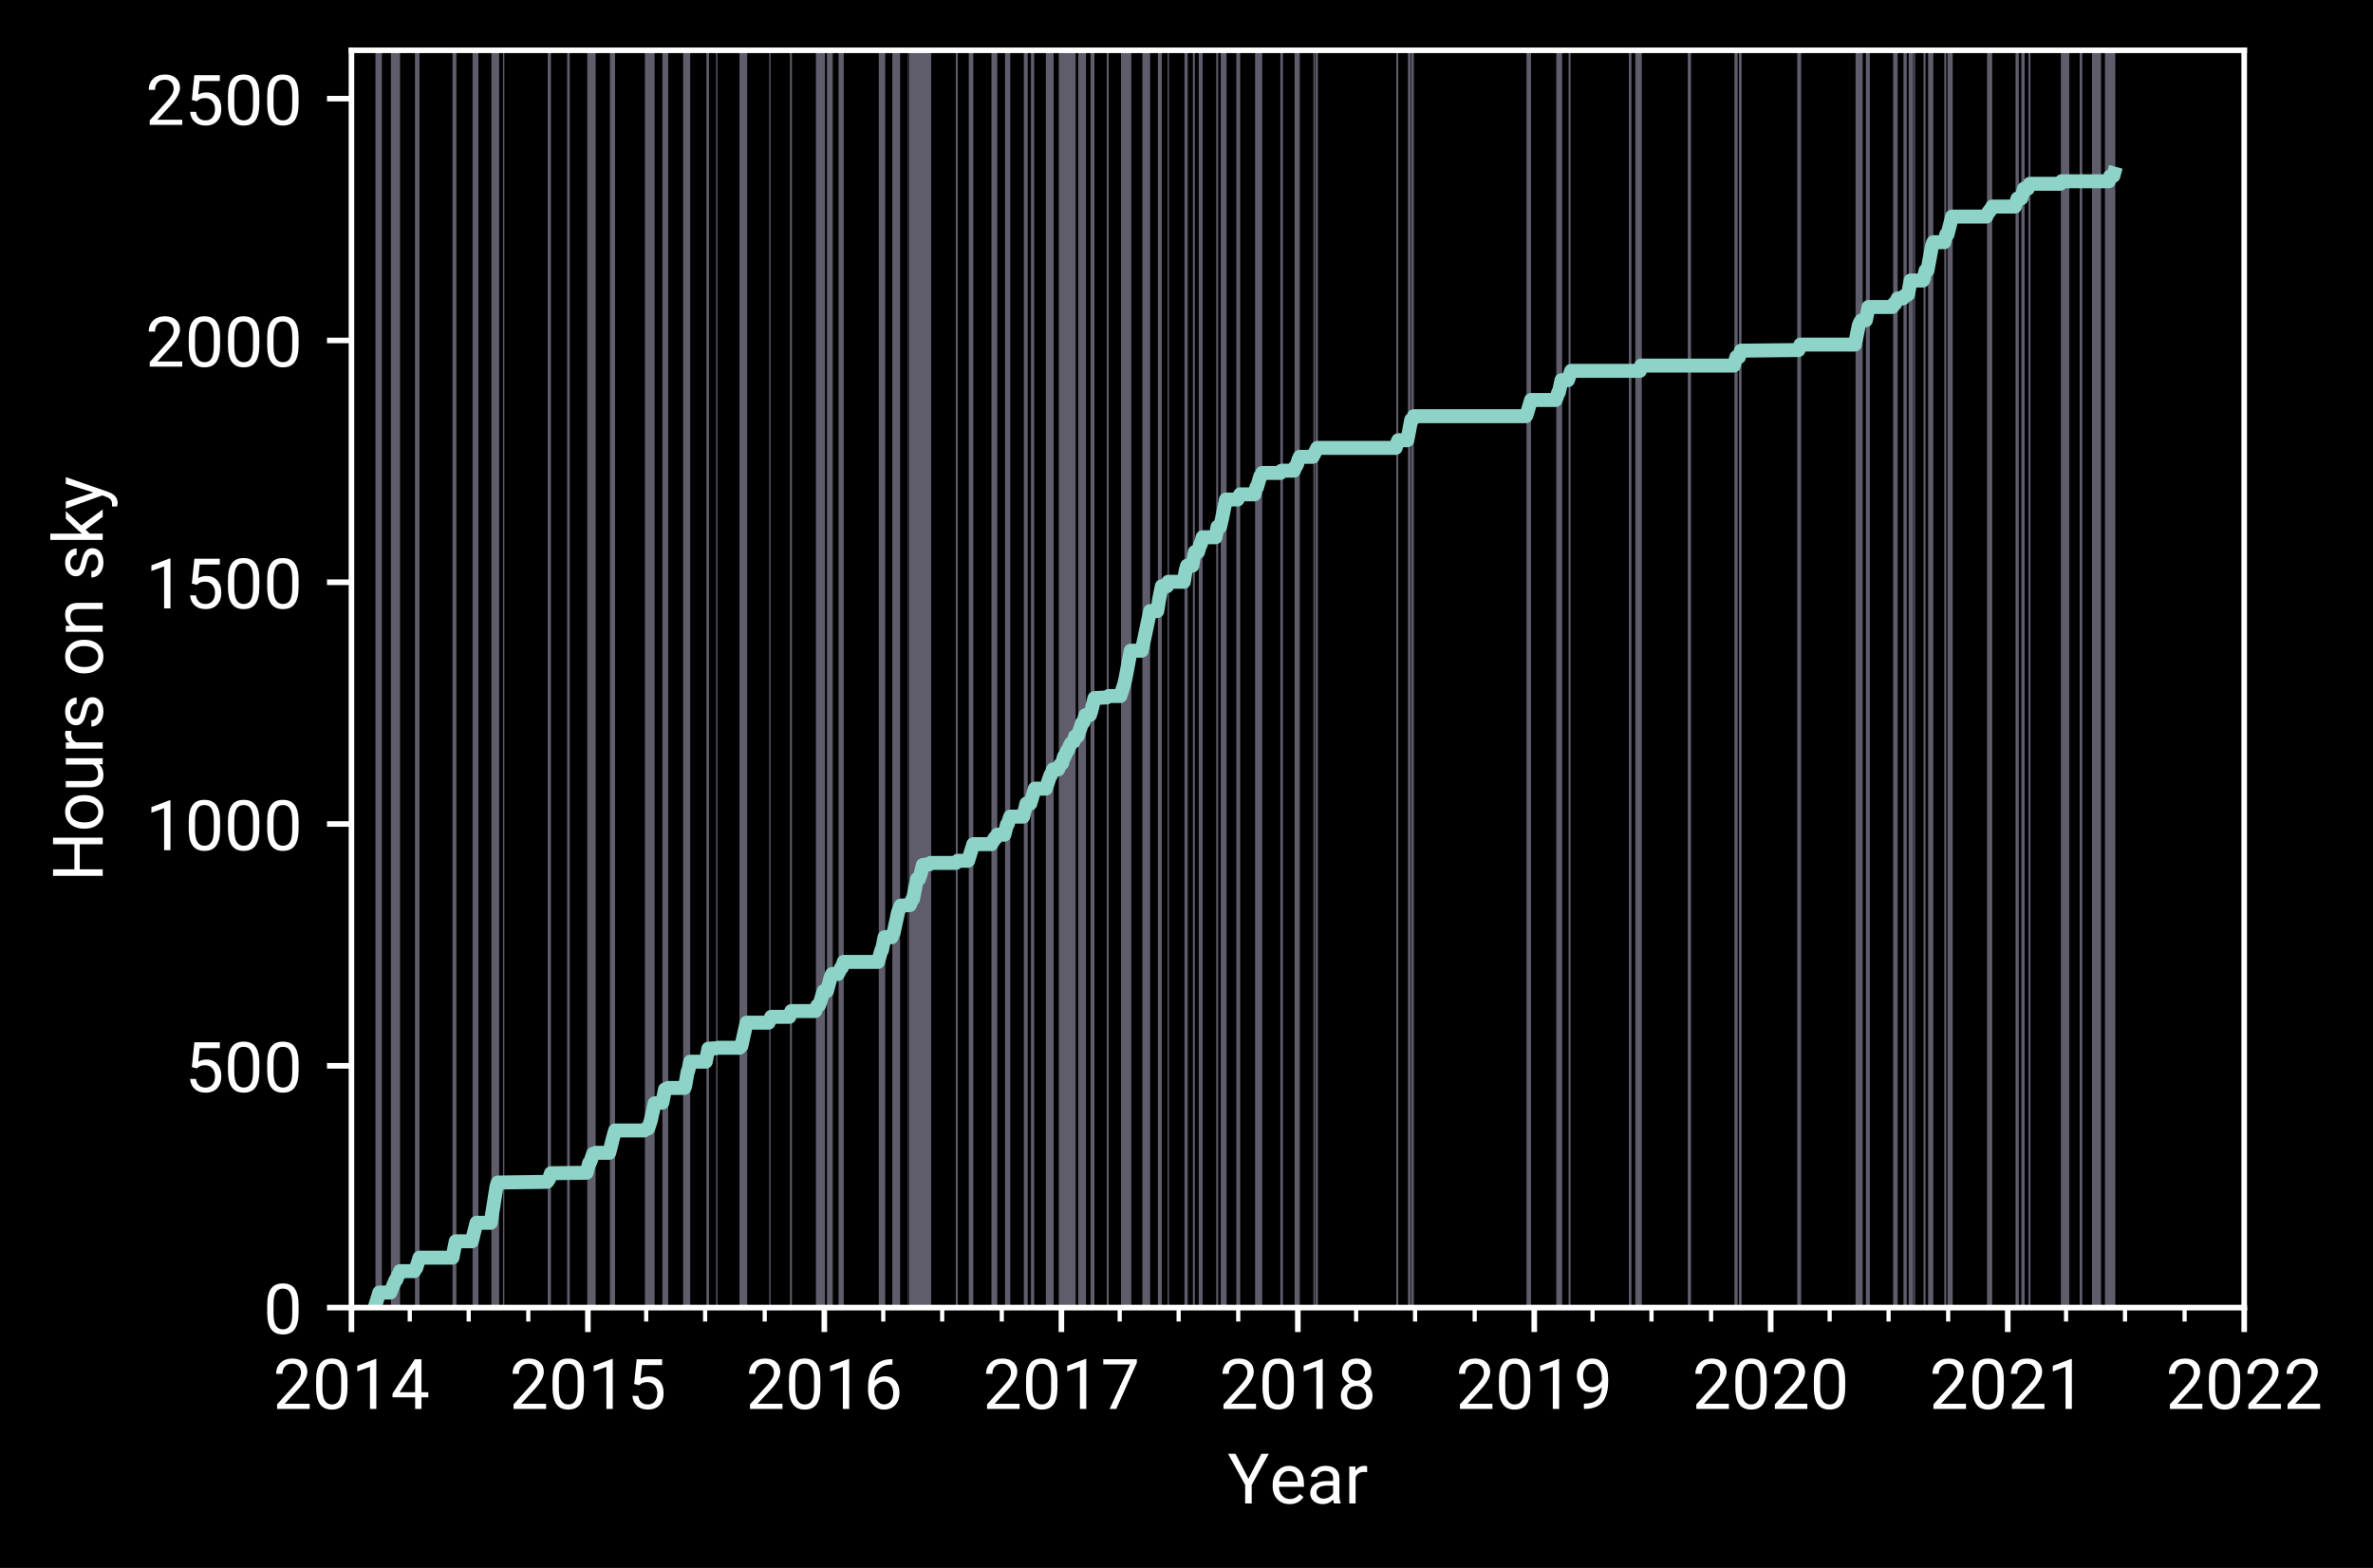 <?xml version="1.0" encoding="utf-8" standalone="no"?>
<!DOCTYPE svg PUBLIC "-//W3C//DTD SVG 1.1//EN"
  "http://www.w3.org/Graphics/SVG/1.1/DTD/svg11.dtd">
<!-- Created with matplotlib (https://matplotlib.org/) -->
<svg height="224.4pt" version="1.1" viewBox="0 0 339.6 224.4" width="339.6pt" xmlns="http://www.w3.org/2000/svg" xmlns:xlink="http://www.w3.org/1999/xlink">
 <defs>
  <style type="text/css">*{stroke-linecap:butt;stroke-linejoin:round;}</style>
 </defs>
 <g id="figure_1">
  <g id="patch_1">
   <path d="M 0 224.4 
L 339.6 224.4 
L 339.6 0 
L 0 0 
z
"/>
  </g>
  <g id="axes_1">
   <g id="patch_2">
    <path d="M 50.297 187.137 
L 321.168 187.137 
L 321.168 7.2 
L 50.297 7.2 
z
"/>
   </g>
   <g id="patch_3">
    <path clip-path="url(#p71b1ee97eb)" d="M 53.727 187.137 
L 53.727 7.2 
L 54.654 7.2 
L 54.654 187.137 
z
" style="fill:#bfbbd9;opacity:0.5;"/>
   </g>
   <g id="patch_4">
    <path clip-path="url(#p71b1ee97eb)" d="M 55.952 187.137 
L 55.952 7.2 
L 57.249 7.2 
L 57.249 187.137 
z
" style="fill:#bfbbd9;opacity:0.5;"/>
   </g>
   <g id="patch_5">
    <path clip-path="url(#p71b1ee97eb)" d="M 59.382 187.137 
L 59.382 7.2 
L 60.03 7.2 
L 60.03 187.137 
z
" style="fill:#bfbbd9;opacity:0.5;"/>
   </g>
   <g id="patch_6">
    <path clip-path="url(#p71b1ee97eb)" d="M 64.758 187.137 
L 64.758 7.2 
L 65.314 7.2 
L 65.314 187.137 
z
" style="fill:#bfbbd9;opacity:0.5;"/>
   </g>
   <g id="patch_7">
    <path clip-path="url(#p71b1ee97eb)" d="M 67.632 187.137 
L 67.632 7.2 
L 68.466 7.2 
L 68.466 187.137 
z
" style="fill:#bfbbd9;opacity:0.5;"/>
   </g>
   <g id="patch_8">
    <path clip-path="url(#p71b1ee97eb)" d="M 70.32 187.137 
L 70.32 7.2 
L 71.433 7.2 
L 71.433 187.137 
z
" style="fill:#bfbbd9;opacity:0.5;"/>
   </g>
   <g id="patch_9">
    <path clip-path="url(#p71b1ee97eb)" d="M 71.989 187.137 
L 71.989 7.2 
L 72.174 7.2 
L 72.174 187.137 
z
" style="fill:#bfbbd9;opacity:0.5;"/>
   </g>
   <g id="patch_10">
    <path clip-path="url(#p71b1ee97eb)" d="M 78.385 187.137 
L 78.385 7.2 
L 78.849 7.2 
L 78.849 187.137 
z
" style="fill:#bfbbd9;opacity:0.5;"/>
   </g>
   <g id="patch_11">
    <path clip-path="url(#p71b1ee97eb)" d="M 81.166 187.137 
L 81.166 7.2 
L 81.537 7.2 
L 81.537 187.137 
z
" style="fill:#bfbbd9;opacity:0.5;"/>
   </g>
   <g id="patch_12">
    <path clip-path="url(#p71b1ee97eb)" d="M 84.04 187.137 
L 84.04 7.2 
L 85.245 7.2 
L 85.245 187.137 
z
" style="fill:#bfbbd9;opacity:0.5;"/>
   </g>
   <g id="patch_13">
    <path clip-path="url(#p71b1ee97eb)" d="M 87.284 187.137 
L 87.284 7.2 
L 88.026 7.2 
L 88.026 187.137 
z
" style="fill:#bfbbd9;opacity:0.5;"/>
   </g>
   <g id="patch_14">
    <path clip-path="url(#p71b1ee97eb)" d="M 92.29 187.137 
L 92.29 7.2 
L 93.681 7.2 
L 93.681 187.137 
z
" style="fill:#bfbbd9;opacity:0.5;"/>
   </g>
   <g id="patch_15">
    <path clip-path="url(#p71b1ee97eb)" d="M 94.793 187.137 
L 94.793 7.2 
L 95.628 7.2 
L 95.628 187.137 
z
" style="fill:#bfbbd9;opacity:0.5;"/>
   </g>
   <g id="patch_16">
    <path clip-path="url(#p71b1ee97eb)" d="M 97.76 187.137 
L 97.76 7.2 
L 98.779 7.2 
L 98.779 187.137 
z
" style="fill:#bfbbd9;opacity:0.5;"/>
   </g>
   <g id="patch_17">
    <path clip-path="url(#p71b1ee97eb)" d="M 101.097 187.137 
L 101.097 7.2 
L 101.468 7.2 
L 101.468 187.137 
z
" style="fill:#bfbbd9;opacity:0.5;"/>
   </g>
   <g id="patch_18">
    <path clip-path="url(#p71b1ee97eb)" d="M 102.487 187.137 
L 102.487 7.2 
L 102.673 7.2 
L 102.673 187.137 
z
" style="fill:#bfbbd9;opacity:0.5;"/>
   </g>
   <g id="patch_19">
    <path clip-path="url(#p71b1ee97eb)" d="M 105.825 187.137 
L 105.825 7.2 
L 106.937 7.2 
L 106.937 187.137 
z
" style="fill:#bfbbd9;opacity:0.5;"/>
   </g>
   <g id="patch_20">
    <path clip-path="url(#p71b1ee97eb)" d="M 110.089 187.137 
L 110.089 7.2 
L 110.274 7.2 
L 110.274 187.137 
z
" style="fill:#bfbbd9;opacity:0.5;"/>
   </g>
   <g id="patch_21">
    <path clip-path="url(#p71b1ee97eb)" d="M 113.055 187.137 
L 113.055 7.2 
L 113.333 7.2 
L 113.333 187.137 
z
" style="fill:#bfbbd9;opacity:0.5;"/>
   </g>
   <g id="patch_22">
    <path clip-path="url(#p71b1ee97eb)" d="M 116.763 187.137 
L 116.763 7.2 
L 118.061 7.2 
L 118.061 187.137 
z
" style="fill:#bfbbd9;opacity:0.5;"/>
   </g>
   <g id="patch_23">
    <path clip-path="url(#p71b1ee97eb)" d="M 118.339 187.137 
L 118.339 7.2 
L 119.173 7.2 
L 119.173 187.137 
z
" style="fill:#bfbbd9;opacity:0.5;"/>
   </g>
   <g id="patch_24">
    <path clip-path="url(#p71b1ee97eb)" d="M 120.008 187.137 
L 120.008 7.2 
L 120.749 7.2 
L 120.749 187.137 
z
" style="fill:#bfbbd9;opacity:0.5;"/>
   </g>
   <g id="patch_25">
    <path clip-path="url(#p71b1ee97eb)" d="M 125.755 187.137 
L 125.755 7.2 
L 126.682 7.2 
L 126.682 187.137 
z
" style="fill:#bfbbd9;opacity:0.5;"/>
   </g>
   <g id="patch_26">
    <path clip-path="url(#p71b1ee97eb)" d="M 127.702 187.137 
L 127.702 7.2 
L 128.814 7.2 
L 128.814 187.137 
z
" style="fill:#bfbbd9;opacity:0.5;"/>
   </g>
   <g id="patch_27">
    <path clip-path="url(#p71b1ee97eb)" d="M 129.927 187.137 
L 129.927 7.2 
L 130.019 7.2 
L 130.019 187.137 
z
" style="fill:#bfbbd9;opacity:0.5;"/>
   </g>
   <g id="patch_28">
    <path clip-path="url(#p71b1ee97eb)" d="M 130.112 187.137 
L 130.112 7.2 
L 133.264 7.2 
L 133.264 187.137 
z
" style="fill:#bfbbd9;opacity:0.5;"/>
   </g>
   <g id="patch_29">
    <path clip-path="url(#p71b1ee97eb)" d="M 136.787 187.137 
L 136.787 7.2 
L 137.065 7.2 
L 137.065 187.137 
z
" style="fill:#bfbbd9;opacity:0.5;"/>
   </g>
   <g id="patch_30">
    <path clip-path="url(#p71b1ee97eb)" d="M 138.641 187.137 
L 138.641 7.2 
L 139.29 7.2 
L 139.29 187.137 
z
" style="fill:#bfbbd9;opacity:0.5;"/>
   </g>
   <g id="patch_31">
    <path clip-path="url(#p71b1ee97eb)" d="M 141.885 187.137 
L 141.885 7.2 
L 142.719 7.2 
L 142.719 187.137 
z
" style="fill:#bfbbd9;opacity:0.5;"/>
   </g>
   <g id="patch_32">
    <path clip-path="url(#p71b1ee97eb)" d="M 143.832 187.137 
L 143.832 7.2 
L 144.573 7.2 
L 144.573 187.137 
z
" style="fill:#bfbbd9;opacity:0.5;"/>
   </g>
   <g id="patch_33">
    <path clip-path="url(#p71b1ee97eb)" d="M 146.52 187.137 
L 146.52 7.2 
L 147.076 7.2 
L 147.076 187.137 
z
" style="fill:#bfbbd9;opacity:0.5;"/>
   </g>
   <g id="patch_34">
    <path clip-path="url(#p71b1ee97eb)" d="M 147.54 187.137 
L 147.54 7.2 
L 148.003 7.2 
L 148.003 187.137 
z
" style="fill:#bfbbd9;opacity:0.5;"/>
   </g>
   <g id="patch_35">
    <path clip-path="url(#p71b1ee97eb)" d="M 149.672 187.137 
L 149.672 7.2 
L 150.784 7.2 
L 150.784 187.137 
z
" style="fill:#bfbbd9;opacity:0.5;"/>
   </g>
   <g id="patch_36">
    <path clip-path="url(#p71b1ee97eb)" d="M 151.526 187.137 
L 151.526 7.2 
L 153.936 7.2 
L 153.936 187.137 
z
" style="fill:#bfbbd9;opacity:0.5;"/>
   </g>
   <g id="patch_37">
    <path clip-path="url(#p71b1ee97eb)" d="M 154.307 187.137 
L 154.307 7.2 
L 155.419 7.2 
L 155.419 187.137 
z
" style="fill:#bfbbd9;opacity:0.5;"/>
   </g>
   <g id="patch_38">
    <path clip-path="url(#p71b1ee97eb)" d="M 156.068 187.137 
L 156.068 7.2 
L 156.625 7.2 
L 156.625 187.137 
z
" style="fill:#bfbbd9;opacity:0.5;"/>
   </g>
   <g id="patch_39">
    <path clip-path="url(#p71b1ee97eb)" d="M 158.386 187.137 
L 158.386 7.2 
L 158.664 7.2 
L 158.664 187.137 
z
" style="fill:#bfbbd9;opacity:0.5;"/>
   </g>
   <g id="patch_40">
    <path clip-path="url(#p71b1ee97eb)" d="M 160.425 187.137 
L 160.425 7.2 
L 161.908 7.2 
L 161.908 187.137 
z
" style="fill:#bfbbd9;opacity:0.5;"/>
   </g>
   <g id="patch_41">
    <path clip-path="url(#p71b1ee97eb)" d="M 163.484 187.137 
L 163.484 7.2 
L 164.597 7.2 
L 164.597 187.137 
z
" style="fill:#bfbbd9;opacity:0.5;"/>
   </g>
   <g id="patch_42">
    <path clip-path="url(#p71b1ee97eb)" d="M 165.709 187.137 
L 165.709 7.2 
L 166.265 7.2 
L 166.265 187.137 
z
" style="fill:#bfbbd9;opacity:0.5;"/>
   </g>
   <g id="patch_43">
    <path clip-path="url(#p71b1ee97eb)" d="M 167.1 187.137 
L 167.1 7.2 
L 167.285 7.2 
L 167.285 187.137 
z
" style="fill:#bfbbd9;opacity:0.5;"/>
   </g>
   <g id="patch_44">
    <path clip-path="url(#p71b1ee97eb)" d="M 169.51 187.137 
L 169.51 7.2 
L 169.973 7.2 
L 169.973 187.137 
z
" style="fill:#bfbbd9;opacity:0.5;"/>
   </g>
   <g id="patch_45">
    <path clip-path="url(#p71b1ee97eb)" d="M 170.715 187.137 
L 170.715 7.2 
L 170.993 7.2 
L 170.993 187.137 
z
" style="fill:#bfbbd9;opacity:0.5;"/>
   </g>
   <g id="patch_46">
    <path clip-path="url(#p71b1ee97eb)" d="M 171.549 187.137 
L 171.549 7.2 
L 172.106 7.2 
L 172.106 187.137 
z
" style="fill:#bfbbd9;opacity:0.5;"/>
   </g>
   <g id="patch_47">
    <path clip-path="url(#p71b1ee97eb)" d="M 174.052 187.137 
L 174.052 7.2 
L 174.33 7.2 
L 174.33 187.137 
z
" style="fill:#bfbbd9;opacity:0.5;"/>
   </g>
   <g id="patch_48">
    <path clip-path="url(#p71b1ee97eb)" d="M 174.701 187.137 
L 174.701 7.2 
L 175.535 7.2 
L 175.535 187.137 
z
" style="fill:#bfbbd9;opacity:0.5;"/>
   </g>
   <g id="patch_49">
    <path clip-path="url(#p71b1ee97eb)" d="M 176.926 187.137 
L 176.926 7.2 
L 177.482 7.2 
L 177.482 187.137 
z
" style="fill:#bfbbd9;opacity:0.5;"/>
   </g>
   <g id="patch_50">
    <path clip-path="url(#p71b1ee97eb)" d="M 179.614 187.137 
L 179.614 7.2 
L 180.634 7.2 
L 180.634 187.137 
z
" style="fill:#bfbbd9;opacity:0.5;"/>
   </g>
   <g id="patch_51">
    <path clip-path="url(#p71b1ee97eb)" d="M 183.23 187.137 
L 183.23 7.2 
L 183.6 7.2 
L 183.6 187.137 
z
" style="fill:#bfbbd9;opacity:0.5;"/>
   </g>
   <g id="patch_52">
    <path clip-path="url(#p71b1ee97eb)" d="M 185.269 187.137 
L 185.269 7.2 
L 186.011 7.2 
L 186.011 187.137 
z
" style="fill:#bfbbd9;opacity:0.5;"/>
   </g>
   <g id="patch_53">
    <path clip-path="url(#p71b1ee97eb)" d="M 187.957 187.137 
L 187.957 7.2 
L 188.143 7.2 
L 188.143 187.137 
z
" style="fill:#bfbbd9;opacity:0.5;"/>
   </g>
   <g id="patch_54">
    <path clip-path="url(#p71b1ee97eb)" d="M 188.235 187.137 
L 188.235 7.2 
L 188.606 7.2 
L 188.606 187.137 
z
" style="fill:#bfbbd9;opacity:0.5;"/>
   </g>
   <g id="patch_55">
    <path clip-path="url(#p71b1ee97eb)" d="M 199.823 187.137 
L 199.823 7.2 
L 200.101 7.2 
L 200.101 187.137 
z
" style="fill:#bfbbd9;opacity:0.5;"/>
   </g>
   <g id="patch_56">
    <path clip-path="url(#p71b1ee97eb)" d="M 201.492 187.137 
L 201.492 7.2 
L 201.862 7.2 
L 201.862 187.137 
z
" style="fill:#bfbbd9;opacity:0.5;"/>
   </g>
   <g id="patch_57">
    <path clip-path="url(#p71b1ee97eb)" d="M 201.955 187.137 
L 201.955 7.2 
L 202.326 7.2 
L 202.326 187.137 
z
" style="fill:#bfbbd9;opacity:0.5;"/>
   </g>
   <g id="patch_58">
    <path clip-path="url(#p71b1ee97eb)" d="M 218.456 187.137 
L 218.456 7.2 
L 219.105 7.2 
L 219.105 187.137 
z
" style="fill:#bfbbd9;opacity:0.5;"/>
   </g>
   <g id="patch_59">
    <path clip-path="url(#p71b1ee97eb)" d="M 222.72 187.137 
L 222.72 7.2 
L 223.554 7.2 
L 223.554 187.137 
z
" style="fill:#bfbbd9;opacity:0.5;"/>
   </g>
   <g id="patch_60">
    <path clip-path="url(#p71b1ee97eb)" d="M 224.481 187.137 
L 224.481 7.2 
L 224.76 7.2 
L 224.76 187.137 
z
" style="fill:#bfbbd9;opacity:0.5;"/>
   </g>
   <g id="patch_61">
    <path clip-path="url(#p71b1ee97eb)" d="M 233.103 187.137 
L 233.103 7.2 
L 233.473 7.2 
L 233.473 187.137 
z
" style="fill:#bfbbd9;opacity:0.5;"/>
   </g>
   <g id="patch_62">
    <path clip-path="url(#p71b1ee97eb)" d="M 234.03 187.137 
L 234.03 7.2 
L 234.957 7.2 
L 234.957 187.137 
z
" style="fill:#bfbbd9;opacity:0.5;"/>
   </g>
   <g id="patch_63">
    <path clip-path="url(#p71b1ee97eb)" d="M 241.538 187.137 
L 241.538 7.2 
L 242.002 7.2 
L 242.002 187.137 
z
" style="fill:#bfbbd9;opacity:0.5;"/>
   </g>
   <g id="patch_64">
    <path clip-path="url(#p71b1ee97eb)" d="M 248.213 187.137 
L 248.213 7.2 
L 248.676 7.2 
L 248.676 187.137 
z
" style="fill:#bfbbd9;opacity:0.5;"/>
   </g>
   <g id="patch_65">
    <path clip-path="url(#p71b1ee97eb)" d="M 248.862 187.137 
L 248.862 7.2 
L 249.233 7.2 
L 249.233 187.137 
z
" style="fill:#bfbbd9;opacity:0.5;"/>
   </g>
   <g id="patch_66">
    <path clip-path="url(#p71b1ee97eb)" d="M 257.205 187.137 
L 257.205 7.2 
L 257.761 7.2 
L 257.761 187.137 
z
" style="fill:#bfbbd9;opacity:0.5;"/>
   </g>
   <g id="patch_67">
    <path clip-path="url(#p71b1ee97eb)" d="M 265.548 187.137 
L 265.548 7.2 
L 266.568 7.2 
L 266.568 187.137 
z
" style="fill:#bfbbd9;opacity:0.5;"/>
   </g>
   <g id="patch_68">
    <path clip-path="url(#p71b1ee97eb)" d="M 267.031 187.137 
L 267.031 7.2 
L 267.587 7.2 
L 267.587 187.137 
z
" style="fill:#bfbbd9;opacity:0.5;"/>
   </g>
   <g id="patch_69">
    <path clip-path="url(#p71b1ee97eb)" d="M 270.925 187.137 
L 270.925 7.2 
L 271.573 7.2 
L 271.573 187.137 
z
" style="fill:#bfbbd9;opacity:0.5;"/>
   </g>
   <g id="patch_70">
    <path clip-path="url(#p71b1ee97eb)" d="M 272.408 187.137 
L 272.408 7.2 
L 272.871 7.2 
L 272.871 187.137 
z
" style="fill:#bfbbd9;opacity:0.5;"/>
   </g>
   <g id="patch_71">
    <path clip-path="url(#p71b1ee97eb)" d="M 273.149 187.137 
L 273.149 7.2 
L 273.798 7.2 
L 273.798 187.137 
z
" style="fill:#bfbbd9;opacity:0.5;"/>
   </g>
   <g id="patch_72">
    <path clip-path="url(#p71b1ee97eb)" d="M 273.891 187.137 
L 273.891 7.2 
L 274.076 7.2 
L 274.076 187.137 
z
" style="fill:#bfbbd9;opacity:0.5;"/>
   </g>
   <g id="patch_73">
    <path clip-path="url(#p71b1ee97eb)" d="M 275.281 187.137 
L 275.281 7.2 
L 275.56 7.2 
L 275.56 187.137 
z
" style="fill:#bfbbd9;opacity:0.5;"/>
   </g>
   <g id="patch_74">
    <path clip-path="url(#p71b1ee97eb)" d="M 275.93 187.137 
L 275.93 7.2 
L 276.672 7.2 
L 276.672 187.137 
z
" style="fill:#bfbbd9;opacity:0.5;"/>
   </g>
   <g id="patch_75">
    <path clip-path="url(#p71b1ee97eb)" d="M 278.248 187.137 
L 278.248 7.2 
L 278.526 7.2 
L 278.526 187.137 
z
" style="fill:#bfbbd9;opacity:0.5;"/>
   </g>
   <g id="patch_76">
    <path clip-path="url(#p71b1ee97eb)" d="M 278.711 187.137 
L 278.711 7.2 
L 279.453 7.2 
L 279.453 187.137 
z
" style="fill:#bfbbd9;opacity:0.5;"/>
   </g>
   <g id="patch_77">
    <path clip-path="url(#p71b1ee97eb)" d="M 284.366 187.137 
L 284.366 7.2 
L 285.108 7.2 
L 285.108 187.137 
z
" style="fill:#bfbbd9;opacity:0.5;"/>
   </g>
   <g id="patch_78">
    <path clip-path="url(#p71b1ee97eb)" d="M 288.445 187.137 
L 288.445 7.2 
L 288.908 7.2 
L 288.908 187.137 
z
" style="fill:#bfbbd9;opacity:0.5;"/>
   </g>
   <g id="patch_79">
    <path clip-path="url(#p71b1ee97eb)" d="M 289.279 187.137 
L 289.279 7.2 
L 289.743 7.2 
L 289.743 187.137 
z
" style="fill:#bfbbd9;opacity:0.5;"/>
   </g>
   <g id="patch_80">
    <path clip-path="url(#p71b1ee97eb)" d="M 290.299 187.137 
L 290.299 7.2 
L 290.577 7.2 
L 290.577 187.137 
z
" style="fill:#bfbbd9;opacity:0.5;"/>
   </g>
   <g id="patch_81">
    <path clip-path="url(#p71b1ee97eb)" d="M 294.934 187.137 
L 294.934 7.2 
L 296.139 7.2 
L 296.139 187.137 
z
" style="fill:#bfbbd9;opacity:0.5;"/>
   </g>
   <g id="patch_82">
    <path clip-path="url(#p71b1ee97eb)" d="M 297.622 187.137 
L 297.622 7.2 
L 297.993 7.2 
L 297.993 187.137 
z
" style="fill:#bfbbd9;opacity:0.5;"/>
   </g>
   <g id="patch_83">
    <path clip-path="url(#p71b1ee97eb)" d="M 299.384 187.137 
L 299.384 7.2 
L 300.681 7.2 
L 300.681 187.137 
z
" style="fill:#bfbbd9;opacity:0.5;"/>
   </g>
   <g id="patch_84">
    <path clip-path="url(#p71b1ee97eb)" d="M 301.238 187.137 
L 301.238 7.2 
L 302.721 7.2 
L 302.721 187.137 
z
" style="fill:#bfbbd9;opacity:0.5;"/>
   </g>
   <g id="matplotlib.axis_1">
    <g id="xtick_1">
     <g id="line2d_1">
      <defs>
       <path d="M 0 0 
L 0 3.5 
" id="m838bef9a7b" style="stroke:#ffffff;stroke-width:0.8;"/>
      </defs>
      <g>
       <use style="fill:#ffffff;stroke:#ffffff;stroke-width:0.8;" x="50.297" xlink:href="#m838bef9a7b" y="187.137"/>
      </g>
     </g>
     <g id="text_1">
      <!-- 2014 -->
      <g style="fill:#ffffff;" transform="translate(39.066 201.637)scale(0.1 -0.1)">
       <defs>
        <path d="M 52.484 0 
L 5.906 0 
L 5.906 6.5 
L 30.516 33.844 
Q 35.984 40.047 38.062 43.922 
Q 40.141 47.797 40.141 51.953 
Q 40.141 57.516 36.766 61.078 
Q 33.406 64.656 27.781 64.656 
Q 21.047 64.656 17.312 60.812 
Q 13.578 56.984 13.578 50.141 
L 4.547 50.141 
Q 4.547 59.969 10.859 66.016 
Q 17.188 72.078 27.781 72.078 
Q 37.703 72.078 43.453 66.875 
Q 49.219 61.672 49.219 53.031 
Q 49.219 42.531 35.844 28.031 
L 16.797 7.375 
L 52.484 7.375 
z
" id="Roboto-Regular-50"/>
        <path d="M 50.484 30.328 
Q 50.484 14.453 45.062 6.734 
Q 39.656 -0.984 28.125 -0.984 
Q 16.75 -0.984 11.281 6.562 
Q 5.812 14.109 5.609 29.109 
L 5.609 41.156 
Q 5.609 56.844 11.031 64.453 
Q 16.453 72.078 28.031 72.078 
Q 39.5 72.078 44.922 64.719 
Q 50.344 57.375 50.484 42.047 
z
M 41.453 42.672 
Q 41.453 54.156 38.234 59.406 
Q 35.016 64.656 28.031 64.656 
Q 21.094 64.656 17.922 59.422 
Q 14.75 54.203 14.656 43.359 
L 14.656 28.906 
Q 14.656 17.391 18 11.891 
Q 21.344 6.391 28.125 6.391 
Q 34.812 6.391 38.062 11.562 
Q 41.312 16.75 41.453 27.875 
z
" id="Roboto-Regular-48"/>
        <path d="M 35.594 0 
L 26.516 0 
L 26.516 60.203 
L 8.297 53.516 
L 8.297 61.719 
L 34.188 71.438 
L 35.594 71.438 
z
" id="Roboto-Regular-49"/>
        <path d="M 44.047 23.875 
L 53.906 23.875 
L 53.906 16.5 
L 44.047 16.5 
L 44.047 0 
L 34.969 0 
L 34.969 16.5 
L 2.594 16.5 
L 2.594 21.828 
L 34.422 71.094 
L 44.047 71.094 
z
M 12.844 23.875 
L 34.969 23.875 
L 34.969 58.734 
L 33.891 56.781 
z
" id="Roboto-Regular-52"/>
       </defs>
       <use xlink:href="#Roboto-Regular-50"/>
       <use x="56.152" xlink:href="#Roboto-Regular-48"/>
       <use x="112.305" xlink:href="#Roboto-Regular-49"/>
       <use x="168.457" xlink:href="#Roboto-Regular-52"/>
      </g>
     </g>
    </g>
    <g id="xtick_2">
     <g id="line2d_2">
      <g>
       <use style="fill:#ffffff;stroke:#ffffff;stroke-width:0.8;" x="84.133" xlink:href="#m838bef9a7b" y="187.137"/>
      </g>
     </g>
     <g id="text_2">
      <!-- 2015 -->
      <g style="fill:#ffffff;" transform="translate(72.901 201.637)scale(0.1 -0.1)">
       <defs>
        <path d="M 10.062 35.641 
L 13.672 71.094 
L 50.094 71.094 
L 50.094 62.75 
L 21.344 62.75 
L 19.188 43.359 
Q 24.422 46.438 31.062 46.438 
Q 40.766 46.438 46.484 40.016 
Q 52.203 33.594 52.203 22.656 
Q 52.203 11.672 46.266 5.344 
Q 40.328 -0.984 29.688 -0.984 
Q 20.266 -0.984 14.297 4.234 
Q 8.344 9.469 7.516 18.703 
L 16.062 18.703 
Q 16.891 12.594 20.406 9.484 
Q 23.922 6.391 29.688 6.391 
Q 35.984 6.391 39.578 10.688 
Q 43.172 14.984 43.172 22.562 
Q 43.172 29.688 39.281 34 
Q 35.406 38.328 28.953 38.328 
Q 23.047 38.328 19.672 35.75 
L 17.281 33.797 
z
" id="Roboto-Regular-53"/>
       </defs>
       <use xlink:href="#Roboto-Regular-50"/>
       <use x="56.152" xlink:href="#Roboto-Regular-48"/>
       <use x="112.305" xlink:href="#Roboto-Regular-49"/>
       <use x="168.457" xlink:href="#Roboto-Regular-53"/>
      </g>
     </g>
    </g>
    <g id="xtick_3">
     <g id="line2d_3">
      <g>
       <use style="fill:#ffffff;stroke:#ffffff;stroke-width:0.8;" x="117.968" xlink:href="#m838bef9a7b" y="187.137"/>
      </g>
     </g>
     <g id="text_3">
      <!-- 2016 -->
      <g style="fill:#ffffff;" transform="translate(106.737 201.637)scale(0.1 -0.1)">
       <defs>
        <path d="M 41.359 71.141 
L 41.359 63.484 
L 39.703 63.484 
Q 29.156 63.281 22.906 57.219 
Q 16.656 51.172 15.672 40.188 
Q 21.297 46.625 31 46.625 
Q 40.281 46.625 45.828 40.078 
Q 51.375 33.547 51.375 23.188 
Q 51.375 12.203 45.391 5.609 
Q 39.406 -0.984 29.344 -0.984 
Q 19.141 -0.984 12.797 6.859 
Q 6.453 14.703 6.453 27.047 
L 6.453 30.516 
Q 6.453 50.141 14.812 60.516 
Q 23.188 70.906 39.75 71.141 
z
M 29.5 39.109 
Q 24.859 39.109 20.953 36.328 
Q 17.047 33.547 15.531 29.344 
L 15.531 26.031 
Q 15.531 17.234 19.484 11.859 
Q 23.438 6.5 29.344 6.5 
Q 35.453 6.5 38.938 10.984 
Q 42.438 15.484 42.438 22.75 
Q 42.438 30.078 38.891 34.594 
Q 35.359 39.109 29.5 39.109 
z
" id="Roboto-Regular-54"/>
       </defs>
       <use xlink:href="#Roboto-Regular-50"/>
       <use x="56.152" xlink:href="#Roboto-Regular-48"/>
       <use x="112.305" xlink:href="#Roboto-Regular-49"/>
       <use x="168.457" xlink:href="#Roboto-Regular-54"/>
      </g>
     </g>
    </g>
    <g id="xtick_4">
     <g id="line2d_4">
      <g>
       <use style="fill:#ffffff;stroke:#ffffff;stroke-width:0.8;" x="151.897" xlink:href="#m838bef9a7b" y="187.137"/>
      </g>
     </g>
     <g id="text_4">
      <!-- 2017 -->
      <g style="fill:#ffffff;" transform="translate(140.666 201.637)scale(0.1 -0.1)">
       <defs>
        <path d="M 51.812 66.016 
L 22.359 0 
L 12.891 0 
L 42.234 63.672 
L 3.766 63.672 
L 3.766 71.094 
L 51.812 71.094 
z
" id="Roboto-Regular-55"/>
       </defs>
       <use xlink:href="#Roboto-Regular-50"/>
       <use x="56.152" xlink:href="#Roboto-Regular-48"/>
       <use x="112.305" xlink:href="#Roboto-Regular-49"/>
       <use x="168.457" xlink:href="#Roboto-Regular-55"/>
      </g>
     </g>
    </g>
    <g id="xtick_5">
     <g id="line2d_5">
      <g>
       <use style="fill:#ffffff;stroke:#ffffff;stroke-width:0.8;" x="185.733" xlink:href="#m838bef9a7b" y="187.137"/>
      </g>
     </g>
     <g id="text_5">
      <!-- 2018 -->
      <g style="fill:#ffffff;" transform="translate(174.501 201.637)scale(0.1 -0.1)">
       <defs>
        <path d="M 49.031 52.547 
Q 49.031 47.219 46.219 43.062 
Q 43.406 38.922 38.625 36.578 
Q 44.188 34.188 47.438 29.594 
Q 50.688 25 50.688 19.188 
Q 50.688 9.969 44.453 4.484 
Q 38.234 -0.984 28.078 -0.984 
Q 17.828 -0.984 11.641 4.516 
Q 5.469 10.016 5.469 19.188 
Q 5.469 24.953 8.609 29.594 
Q 11.766 34.234 17.328 36.625 
Q 12.594 38.969 9.859 43.109 
Q 7.125 47.266 7.125 52.547 
Q 7.125 61.531 12.891 66.797 
Q 18.656 72.078 28.078 72.078 
Q 37.453 72.078 43.234 66.797 
Q 49.031 61.531 49.031 52.547 
z
M 41.656 19.391 
Q 41.656 25.344 37.859 29.094 
Q 34.078 32.859 27.969 32.859 
Q 21.875 32.859 18.188 29.141 
Q 14.5 25.438 14.5 19.375 
Q 14.5 13.328 18.094 9.859 
Q 21.688 6.391 28.078 6.391 
Q 34.422 6.391 38.031 9.875 
Q 41.656 13.375 41.656 19.391 
z
M 28.078 64.656 
Q 22.75 64.656 19.453 61.359 
Q 16.156 58.062 16.156 52.391 
Q 16.156 46.969 19.406 43.625 
Q 22.656 40.281 28.078 40.281 
Q 33.5 40.281 36.734 43.625 
Q 39.984 46.969 39.984 52.391 
Q 39.984 57.812 36.609 61.234 
Q 33.25 64.656 28.078 64.656 
z
" id="Roboto-Regular-56"/>
       </defs>
       <use xlink:href="#Roboto-Regular-50"/>
       <use x="56.152" xlink:href="#Roboto-Regular-48"/>
       <use x="112.305" xlink:href="#Roboto-Regular-49"/>
       <use x="168.457" xlink:href="#Roboto-Regular-56"/>
      </g>
     </g>
    </g>
    <g id="xtick_6">
     <g id="line2d_6">
      <g>
       <use style="fill:#ffffff;stroke:#ffffff;stroke-width:0.8;" x="219.568" xlink:href="#m838bef9a7b" y="187.137"/>
      </g>
     </g>
     <g id="text_6">
      <!-- 2019 -->
      <g style="fill:#ffffff;" transform="translate(208.337 201.637)scale(0.1 -0.1)">
       <defs>
        <path d="M 40.531 31.25 
Q 37.703 27.875 33.766 25.828 
Q 29.828 23.781 25.141 23.781 
Q 19 23.781 14.422 26.797 
Q 9.859 29.828 7.375 35.328 
Q 4.891 40.828 4.891 47.469 
Q 4.891 54.594 7.594 60.297 
Q 10.297 66.016 15.281 69.047 
Q 20.266 72.078 26.906 72.078 
Q 37.453 72.078 43.531 64.188 
Q 49.609 56.297 49.609 42.672 
L 49.609 40.047 
Q 49.609 19.281 41.406 9.734 
Q 33.203 0.203 16.656 -0.047 
L 14.891 -0.047 
L 14.891 7.562 
L 16.797 7.562 
Q 27.984 7.766 33.984 13.406 
Q 39.984 19.047 40.531 31.25 
z
M 26.609 31.25 
Q 31.156 31.25 34.984 34.031 
Q 38.812 36.812 40.578 40.922 
L 40.578 44.531 
Q 40.578 53.422 36.719 58.984 
Q 32.859 64.547 26.953 64.547 
Q 21 64.547 17.375 59.984 
Q 13.766 55.422 13.766 47.953 
Q 13.766 40.672 17.25 35.953 
Q 20.75 31.25 26.609 31.25 
z
" id="Roboto-Regular-57"/>
       </defs>
       <use xlink:href="#Roboto-Regular-50"/>
       <use x="56.152" xlink:href="#Roboto-Regular-48"/>
       <use x="112.305" xlink:href="#Roboto-Regular-49"/>
       <use x="168.457" xlink:href="#Roboto-Regular-57"/>
      </g>
     </g>
    </g>
    <g id="xtick_7">
     <g id="line2d_7">
      <g>
       <use style="fill:#ffffff;stroke:#ffffff;stroke-width:0.8;" x="253.404" xlink:href="#m838bef9a7b" y="187.137"/>
      </g>
     </g>
     <g id="text_7">
      <!-- 2020 -->
      <g style="fill:#ffffff;" transform="translate(242.173 201.637)scale(0.1 -0.1)">
       <use xlink:href="#Roboto-Regular-50"/>
       <use x="56.152" xlink:href="#Roboto-Regular-48"/>
       <use x="112.305" xlink:href="#Roboto-Regular-50"/>
       <use x="168.457" xlink:href="#Roboto-Regular-48"/>
      </g>
     </g>
    </g>
    <g id="xtick_8">
     <g id="line2d_8">
      <g>
       <use style="fill:#ffffff;stroke:#ffffff;stroke-width:0.8;" x="287.333" xlink:href="#m838bef9a7b" y="187.137"/>
      </g>
     </g>
     <g id="text_8">
      <!-- 2021 -->
      <g style="fill:#ffffff;" transform="translate(276.101 201.637)scale(0.1 -0.1)">
       <use xlink:href="#Roboto-Regular-50"/>
       <use x="56.152" xlink:href="#Roboto-Regular-48"/>
       <use x="112.305" xlink:href="#Roboto-Regular-50"/>
       <use x="168.457" xlink:href="#Roboto-Regular-49"/>
      </g>
     </g>
    </g>
    <g id="xtick_9">
     <g id="line2d_9">
      <g>
       <use style="fill:#ffffff;stroke:#ffffff;stroke-width:0.8;" x="321.168" xlink:href="#m838bef9a7b" y="187.137"/>
      </g>
     </g>
     <g id="text_9">
      <!-- 2022 -->
      <g style="fill:#ffffff;" transform="translate(309.937 201.637)scale(0.1 -0.1)">
       <use xlink:href="#Roboto-Regular-50"/>
       <use x="56.152" xlink:href="#Roboto-Regular-48"/>
       <use x="112.305" xlink:href="#Roboto-Regular-50"/>
       <use x="168.457" xlink:href="#Roboto-Regular-50"/>
      </g>
     </g>
    </g>
    <g id="xtick_10">
     <g id="line2d_10">
      <defs>
       <path d="M 0 0 
L 0 2 
" id="m2bea4eee5f" style="stroke:#ffffff;stroke-width:0.6;"/>
      </defs>
      <g>
       <use style="fill:#ffffff;stroke:#ffffff;stroke-width:0.6;" x="58.64" xlink:href="#m2bea4eee5f" y="187.137"/>
      </g>
     </g>
    </g>
    <g id="xtick_11">
     <g id="line2d_11">
      <g>
       <use style="fill:#ffffff;stroke:#ffffff;stroke-width:0.6;" x="67.076" xlink:href="#m2bea4eee5f" y="187.137"/>
      </g>
     </g>
    </g>
    <g id="xtick_12">
     <g id="line2d_12">
      <g>
       <use style="fill:#ffffff;stroke:#ffffff;stroke-width:0.6;" x="75.604" xlink:href="#m2bea4eee5f" y="187.137"/>
      </g>
     </g>
    </g>
    <g id="xtick_13">
     <g id="line2d_13">
      <g>
       <use style="fill:#ffffff;stroke:#ffffff;stroke-width:0.6;" x="92.476" xlink:href="#m2bea4eee5f" y="187.137"/>
      </g>
     </g>
    </g>
    <g id="xtick_14">
     <g id="line2d_14">
      <g>
       <use style="fill:#ffffff;stroke:#ffffff;stroke-width:0.6;" x="100.911" xlink:href="#m2bea4eee5f" y="187.137"/>
      </g>
     </g>
    </g>
    <g id="xtick_15">
     <g id="line2d_15">
      <g>
       <use style="fill:#ffffff;stroke:#ffffff;stroke-width:0.6;" x="109.44" xlink:href="#m2bea4eee5f" y="187.137"/>
      </g>
     </g>
    </g>
    <g id="xtick_16">
     <g id="line2d_16">
      <g>
       <use style="fill:#ffffff;stroke:#ffffff;stroke-width:0.6;" x="126.404" xlink:href="#m2bea4eee5f" y="187.137"/>
      </g>
     </g>
    </g>
    <g id="xtick_17">
     <g id="line2d_17">
      <g>
       <use style="fill:#ffffff;stroke:#ffffff;stroke-width:0.6;" x="134.84" xlink:href="#m2bea4eee5f" y="187.137"/>
      </g>
     </g>
    </g>
    <g id="xtick_18">
     <g id="line2d_18">
      <g>
       <use style="fill:#ffffff;stroke:#ffffff;stroke-width:0.6;" x="143.368" xlink:href="#m2bea4eee5f" y="187.137"/>
      </g>
     </g>
    </g>
    <g id="xtick_19">
     <g id="line2d_19">
      <g>
       <use style="fill:#ffffff;stroke:#ffffff;stroke-width:0.6;" x="160.24" xlink:href="#m2bea4eee5f" y="187.137"/>
      </g>
     </g>
    </g>
    <g id="xtick_20">
     <g id="line2d_20">
      <g>
       <use style="fill:#ffffff;stroke:#ffffff;stroke-width:0.6;" x="168.676" xlink:href="#m2bea4eee5f" y="187.137"/>
      </g>
     </g>
    </g>
    <g id="xtick_21">
     <g id="line2d_21">
      <g>
       <use style="fill:#ffffff;stroke:#ffffff;stroke-width:0.6;" x="177.204" xlink:href="#m2bea4eee5f" y="187.137"/>
      </g>
     </g>
    </g>
    <g id="xtick_22">
     <g id="line2d_22">
      <g>
       <use style="fill:#ffffff;stroke:#ffffff;stroke-width:0.6;" x="194.076" xlink:href="#m2bea4eee5f" y="187.137"/>
      </g>
     </g>
    </g>
    <g id="xtick_23">
     <g id="line2d_23">
      <g>
       <use style="fill:#ffffff;stroke:#ffffff;stroke-width:0.6;" x="202.511" xlink:href="#m2bea4eee5f" y="187.137"/>
      </g>
     </g>
    </g>
    <g id="xtick_24">
     <g id="line2d_24">
      <g>
       <use style="fill:#ffffff;stroke:#ffffff;stroke-width:0.6;" x="211.04" xlink:href="#m2bea4eee5f" y="187.137"/>
      </g>
     </g>
    </g>
    <g id="xtick_25">
     <g id="line2d_25">
      <g>
       <use style="fill:#ffffff;stroke:#ffffff;stroke-width:0.6;" x="227.911" xlink:href="#m2bea4eee5f" y="187.137"/>
      </g>
     </g>
    </g>
    <g id="xtick_26">
     <g id="line2d_26">
      <g>
       <use style="fill:#ffffff;stroke:#ffffff;stroke-width:0.6;" x="236.347" xlink:href="#m2bea4eee5f" y="187.137"/>
      </g>
     </g>
    </g>
    <g id="xtick_27">
     <g id="line2d_27">
      <g>
       <use style="fill:#ffffff;stroke:#ffffff;stroke-width:0.6;" x="244.876" xlink:href="#m2bea4eee5f" y="187.137"/>
      </g>
     </g>
    </g>
    <g id="xtick_28">
     <g id="line2d_28">
      <g>
       <use style="fill:#ffffff;stroke:#ffffff;stroke-width:0.6;" x="261.84" xlink:href="#m2bea4eee5f" y="187.137"/>
      </g>
     </g>
    </g>
    <g id="xtick_29">
     <g id="line2d_29">
      <g>
       <use style="fill:#ffffff;stroke:#ffffff;stroke-width:0.6;" x="270.276" xlink:href="#m2bea4eee5f" y="187.137"/>
      </g>
     </g>
    </g>
    <g id="xtick_30">
     <g id="line2d_30">
      <g>
       <use style="fill:#ffffff;stroke:#ffffff;stroke-width:0.6;" x="278.804" xlink:href="#m2bea4eee5f" y="187.137"/>
      </g>
     </g>
    </g>
    <g id="xtick_31">
     <g id="line2d_31">
      <g>
       <use style="fill:#ffffff;stroke:#ffffff;stroke-width:0.6;" x="295.676" xlink:href="#m2bea4eee5f" y="187.137"/>
      </g>
     </g>
    </g>
    <g id="xtick_32">
     <g id="line2d_32">
      <g>
       <use style="fill:#ffffff;stroke:#ffffff;stroke-width:0.6;" x="304.111" xlink:href="#m2bea4eee5f" y="187.137"/>
      </g>
     </g>
    </g>
    <g id="xtick_33">
     <g id="line2d_33">
      <g>
       <use style="fill:#ffffff;stroke:#ffffff;stroke-width:0.6;" x="312.64" xlink:href="#m2bea4eee5f" y="187.137"/>
      </g>
     </g>
    </g>
    <g id="text_10">
     <!-- Year -->
     <g style="fill:#ffffff;" transform="translate(175.669 215.168)scale(0.1 -0.1)">
      <defs>
       <path d="M 29.938 35.406 
L 48.484 71.094 
L 59.125 71.094 
L 34.625 26.516 
L 34.625 0 
L 25.25 0 
L 25.25 26.516 
L 0.734 71.094 
L 11.469 71.094 
z
" id="Roboto-Regular-89"/>
       <path d="M 28.766 -0.984 
Q 18.016 -0.984 11.281 6.078 
Q 4.547 13.141 4.547 24.953 
L 4.547 26.609 
Q 4.547 34.469 7.547 40.641 
Q 10.547 46.828 15.938 50.312 
Q 21.344 53.812 27.641 53.812 
Q 37.938 53.812 43.641 47.016 
Q 49.359 40.234 49.359 27.594 
L 49.359 23.828 
L 13.578 23.828 
Q 13.766 16.016 18.141 11.203 
Q 22.516 6.391 29.25 6.391 
Q 34.031 6.391 37.344 8.344 
Q 40.672 10.297 43.172 13.531 
L 48.688 9.234 
Q 42.047 -0.984 28.766 -0.984 
z
M 27.641 46.391 
Q 22.172 46.391 18.453 42.406 
Q 14.75 38.422 13.875 31.25 
L 40.328 31.25 
L 40.328 31.938 
Q 39.938 38.812 36.609 42.594 
Q 33.297 46.391 27.641 46.391 
z
" id="Roboto-Regular-101"/>
       <path d="M 39.453 0 
Q 38.672 1.562 38.188 5.562 
Q 31.891 -0.984 23.141 -0.984 
Q 15.328 -0.984 10.328 3.438 
Q 5.328 7.859 5.328 14.656 
Q 5.328 22.906 11.594 27.469 
Q 17.875 32.031 29.25 32.031 
L 38.031 32.031 
L 38.031 36.188 
Q 38.031 40.922 35.203 43.719 
Q 32.375 46.531 26.859 46.531 
Q 22.016 46.531 18.75 44.094 
Q 15.484 41.656 15.484 38.188 
L 6.391 38.188 
Q 6.391 42.141 9.203 45.828 
Q 12.016 49.516 16.812 51.656 
Q 21.625 53.812 27.391 53.812 
Q 36.531 53.812 41.703 49.234 
Q 46.875 44.672 47.078 36.672 
L 47.078 12.359 
Q 47.078 5.078 48.922 0.781 
L 48.922 0 
z
M 24.469 6.891 
Q 28.719 6.891 32.516 9.078 
Q 36.328 11.281 38.031 14.797 
L 38.031 25.641 
L 30.953 25.641 
Q 14.359 25.641 14.359 15.922 
Q 14.359 11.672 17.188 9.281 
Q 20.016 6.891 24.469 6.891 
z
" id="Roboto-Regular-97"/>
       <path d="M 32.375 44.734 
Q 30.328 45.062 27.938 45.062 
Q 19.047 45.062 15.875 37.5 
L 15.875 0 
L 6.844 0 
L 6.844 52.828 
L 15.625 52.828 
L 15.766 46.734 
Q 20.219 53.812 28.375 53.812 
Q 31 53.812 32.375 53.125 
z
" id="Roboto-Regular-114"/>
      </defs>
      <use xlink:href="#Roboto-Regular-89"/>
      <use x="60.059" xlink:href="#Roboto-Regular-101"/>
      <use x="113.037" xlink:href="#Roboto-Regular-97"/>
      <use x="167.432" xlink:href="#Roboto-Regular-114"/>
     </g>
    </g>
   </g>
   <g id="matplotlib.axis_2">
    <g id="ytick_1">
     <g id="line2d_34">
      <defs>
       <path d="M 0 0 
L -3.5 0 
" id="m742957ac60" style="stroke:#ffffff;stroke-width:0.8;"/>
      </defs>
      <g>
       <use style="fill:#ffffff;stroke:#ffffff;stroke-width:0.8;" x="50.297" xlink:href="#m742957ac60" y="187.137"/>
      </g>
     </g>
     <g id="text_11">
      <!-- 0 -->
      <g style="fill:#ffffff;" transform="translate(37.681 190.887)scale(0.1 -0.1)">
       <use xlink:href="#Roboto-Regular-48"/>
      </g>
     </g>
    </g>
    <g id="ytick_2">
     <g id="line2d_35">
      <g>
       <use style="fill:#ffffff;stroke:#ffffff;stroke-width:0.8;" x="50.297" xlink:href="#m742957ac60" y="152.534"/>
      </g>
     </g>
     <g id="text_12">
      <!-- 500 -->
      <g style="fill:#ffffff;" transform="translate(26.45 156.284)scale(0.1 -0.1)">
       <use xlink:href="#Roboto-Regular-53"/>
       <use x="56.152" xlink:href="#Roboto-Regular-48"/>
       <use x="112.305" xlink:href="#Roboto-Regular-48"/>
      </g>
     </g>
    </g>
    <g id="ytick_3">
     <g id="line2d_36">
      <g>
       <use style="fill:#ffffff;stroke:#ffffff;stroke-width:0.8;" x="50.297" xlink:href="#m742957ac60" y="117.93"/>
      </g>
     </g>
     <g id="text_13">
      <!-- 1000 -->
      <g style="fill:#ffffff;" transform="translate(20.834 121.68)scale(0.1 -0.1)">
       <use xlink:href="#Roboto-Regular-49"/>
       <use x="56.152" xlink:href="#Roboto-Regular-48"/>
       <use x="112.305" xlink:href="#Roboto-Regular-48"/>
       <use x="168.457" xlink:href="#Roboto-Regular-48"/>
      </g>
     </g>
    </g>
    <g id="ytick_4">
     <g id="line2d_37">
      <g>
       <use style="fill:#ffffff;stroke:#ffffff;stroke-width:0.8;" x="50.297" xlink:href="#m742957ac60" y="83.327"/>
      </g>
     </g>
     <g id="text_14">
      <!-- 1500 -->
      <g style="fill:#ffffff;" transform="translate(20.834 87.077)scale(0.1 -0.1)">
       <use xlink:href="#Roboto-Regular-49"/>
       <use x="56.152" xlink:href="#Roboto-Regular-53"/>
       <use x="112.305" xlink:href="#Roboto-Regular-48"/>
       <use x="168.457" xlink:href="#Roboto-Regular-48"/>
      </g>
     </g>
    </g>
    <g id="ytick_5">
     <g id="line2d_38">
      <g>
       <use style="fill:#ffffff;stroke:#ffffff;stroke-width:0.8;" x="50.297" xlink:href="#m742957ac60" y="48.724"/>
      </g>
     </g>
     <g id="text_15">
      <!-- 2000 -->
      <g style="fill:#ffffff;" transform="translate(20.834 52.474)scale(0.1 -0.1)">
       <use xlink:href="#Roboto-Regular-50"/>
       <use x="56.152" xlink:href="#Roboto-Regular-48"/>
       <use x="112.305" xlink:href="#Roboto-Regular-48"/>
       <use x="168.457" xlink:href="#Roboto-Regular-48"/>
      </g>
     </g>
    </g>
    <g id="ytick_6">
     <g id="line2d_39">
      <g>
       <use style="fill:#ffffff;stroke:#ffffff;stroke-width:0.8;" x="50.297" xlink:href="#m742957ac60" y="14.121"/>
      </g>
     </g>
     <g id="text_16">
      <!-- 2500 -->
      <g style="fill:#ffffff;" transform="translate(20.834 17.871)scale(0.1 -0.1)">
       <use xlink:href="#Roboto-Regular-50"/>
       <use x="56.152" xlink:href="#Roboto-Regular-53"/>
       <use x="112.305" xlink:href="#Roboto-Regular-48"/>
       <use x="168.457" xlink:href="#Roboto-Regular-48"/>
      </g>
     </g>
    </g>
    <g id="text_17">
     <!-- Hours on sky -->
     <g style="fill:#ffffff;" transform="translate(14.7 126.175)rotate(-90)scale(0.1 -0.1)">
      <defs>
       <path d="M 62.891 0 
L 53.469 0 
L 53.469 32.859 
L 17.625 32.859 
L 17.625 0 
L 8.25 0 
L 8.25 71.094 
L 17.625 71.094 
L 17.625 40.531 
L 53.469 40.531 
L 53.469 71.094 
L 62.891 71.094 
z
" id="Roboto-Regular-72"/>
       <path d="M 4.438 26.906 
Q 4.438 34.672 7.484 40.875 
Q 10.547 47.078 15.984 50.438 
Q 21.438 53.812 28.422 53.812 
Q 39.203 53.812 45.875 46.344 
Q 52.547 38.875 52.547 26.469 
L 52.547 25.828 
Q 52.547 18.109 49.578 11.984 
Q 46.625 5.859 41.125 2.438 
Q 35.641 -0.984 28.516 -0.984 
Q 17.781 -0.984 11.109 6.484 
Q 4.438 13.969 4.438 26.266 
z
M 13.531 25.828 
Q 13.531 17.047 17.609 11.719 
Q 21.688 6.391 28.516 6.391 
Q 35.406 6.391 39.453 11.781 
Q 43.5 17.188 43.5 26.906 
Q 43.5 35.594 39.375 40.984 
Q 35.25 46.391 28.422 46.391 
Q 21.734 46.391 17.625 41.062 
Q 13.531 35.75 13.531 25.828 
z
" id="Roboto-Regular-111"/>
       <path d="M 39.453 5.219 
Q 34.188 -0.984 23.969 -0.984 
Q 15.531 -0.984 11.109 3.922 
Q 6.688 8.844 6.641 18.453 
L 6.641 52.828 
L 15.672 52.828 
L 15.672 18.703 
Q 15.672 6.688 25.438 6.688 
Q 35.797 6.688 39.203 14.406 
L 39.203 52.828 
L 48.25 52.828 
L 48.25 0 
L 39.656 0 
z
" id="Roboto-Regular-117"/>
       <path d="M 37.594 14.016 
Q 37.594 17.672 34.828 19.703 
Q 32.078 21.734 25.219 23.188 
Q 18.359 24.656 14.328 26.703 
Q 10.297 28.766 8.375 31.594 
Q 6.453 34.422 6.453 38.328 
Q 6.453 44.828 11.938 49.312 
Q 17.438 53.812 25.984 53.812 
Q 34.969 53.812 40.547 49.172 
Q 46.141 44.531 46.141 37.312 
L 37.062 37.312 
Q 37.062 41.016 33.906 43.703 
Q 30.766 46.391 25.984 46.391 
Q 21.047 46.391 18.266 44.234 
Q 15.484 42.094 15.484 38.625 
Q 15.484 35.359 18.062 33.688 
Q 20.656 32.031 27.422 30.516 
Q 34.188 29 38.375 26.906 
Q 42.578 24.812 44.594 21.844 
Q 46.625 18.891 46.625 14.656 
Q 46.625 7.562 40.953 3.281 
Q 35.297 -0.984 26.266 -0.984 
Q 19.922 -0.984 15.031 1.266 
Q 10.156 3.516 7.391 7.547 
Q 4.641 11.578 4.641 16.266 
L 13.672 16.266 
Q 13.922 11.719 17.312 9.047 
Q 20.703 6.391 26.266 6.391 
Q 31.391 6.391 34.484 8.469 
Q 37.594 10.547 37.594 14.016 
z
" id="Roboto-Regular-115"/>
       <path id="Roboto-Regular-32"/>
       <path d="M 15.375 52.828 
L 15.672 46.188 
Q 21.734 53.812 31.5 53.812 
Q 48.25 53.812 48.391 34.906 
L 48.391 0 
L 39.359 0 
L 39.359 34.969 
Q 39.312 40.672 36.75 43.406 
Q 34.188 46.141 28.766 46.141 
Q 24.359 46.141 21.031 43.797 
Q 17.719 41.453 15.875 37.641 
L 15.875 0 
L 6.844 0 
L 6.844 52.828 
z
" id="Roboto-Regular-110"/>
       <path d="M 21.578 24.469 
L 15.922 18.562 
L 15.922 0 
L 6.891 0 
L 6.891 75 
L 15.922 75 
L 15.922 29.641 
L 20.75 35.453 
L 37.203 52.828 
L 48.188 52.828 
L 27.641 30.766 
L 50.594 0 
L 39.984 0 
z
" id="Roboto-Regular-107"/>
       <path d="M 24.125 13.234 
L 36.422 52.828 
L 46.094 52.828 
L 24.859 -8.156 
Q 19.922 -21.344 9.188 -21.344 
L 7.469 -21.188 
L 4.109 -20.562 
L 4.109 -13.234 
L 6.547 -13.422 
Q 11.141 -13.422 13.703 -11.562 
Q 16.266 -9.719 17.922 -4.781 
L 19.922 0.594 
L 1.078 52.828 
L 10.938 52.828 
z
" id="Roboto-Regular-121"/>
      </defs>
      <use xlink:href="#Roboto-Regular-72"/>
      <use x="71.289" xlink:href="#Roboto-Regular-111"/>
      <use x="128.32" xlink:href="#Roboto-Regular-117"/>
      <use x="183.447" xlink:href="#Roboto-Regular-114"/>
      <use x="217.285" xlink:href="#Roboto-Regular-115"/>
      <use x="268.848" xlink:href="#Roboto-Regular-32"/>
      <use x="293.604" xlink:href="#Roboto-Regular-111"/>
      <use x="350.635" xlink:href="#Roboto-Regular-110"/>
      <use x="405.811" xlink:href="#Roboto-Regular-32"/>
      <use x="430.566" xlink:href="#Roboto-Regular-115"/>
      <use x="482.129" xlink:href="#Roboto-Regular-107"/>
      <use x="532.812" xlink:href="#Roboto-Regular-121"/>
     </g>
    </g>
   </g>
   <g id="line2d_40">
    <path clip-path="url(#p71b1ee97eb)" d="M 53.727 186.791 
L 54.283 184.98 
L 55.859 184.98 
L 56.601 183.196 
L 56.693 183.196 
L 56.971 182.497 
L 57.064 182.427 
L 57.249 181.919 
L 59.289 181.919 
L 59.474 181.481 
L 59.567 181.481 
L 60.03 179.994 
L 64.758 179.994 
L 64.944 179.02 
L 65.222 177.644 
L 67.539 177.644 
L 67.91 176.101 
L 68.188 175.005 
L 70.228 175.005 
L 71.062 169.751 
L 71.247 169.237 
L 78.292 169.145 
L 78.571 168.761 
L 78.849 167.909 
L 83.947 167.84 
L 84.318 166.433 
L 84.411 166.433 
L 84.596 165.958 
L 84.874 165.127 
L 85.06 165.127 
L 85.245 164.989 
L 87.192 164.989 
L 87.655 163.124 
L 88.026 161.789 
L 92.198 161.789 
L 92.476 161.512 
L 92.754 161.512 
L 93.125 160.398 
L 93.681 157.905 
L 94.793 157.802 
L 95.164 155.912 
L 95.442 155.912 
L 95.628 155.704 
L 97.945 155.704 
L 98.038 155.497 
L 98.409 153.376 
L 98.501 153.237 
L 98.779 151.946 
L 101.004 151.946 
L 101.375 150.084 
L 102.487 150.015 
L 102.765 149.95 
L 105.825 149.95 
L 106.01 149.756 
L 106.103 149.664 
L 106.844 146.36 
L 109.996 146.36 
L 110.367 145.528 
L 112.963 145.528 
L 113.241 144.704 
L 116.671 144.704 
L 116.949 143.951 
L 117.227 143.859 
L 117.505 143.036 
L 117.69 142.393 
L 117.876 141.851 
L 118.339 141.851 
L 118.895 139.801 
L 119.081 139.398 
L 119.915 139.398 
L 120.379 138.485 
L 120.471 138.485 
L 120.749 137.662 
L 125.663 137.662 
L 126.126 135.985 
L 126.219 135.985 
L 126.59 134.13 
L 127.609 134.13 
L 127.795 133.556 
L 127.887 133.486 
L 128.536 130.504 
L 128.907 129.607 
L 130.205 129.538 
L 130.576 128.668 
L 130.668 128.645 
L 131.225 125.822 
L 131.503 125.822 
L 131.781 125.022 
L 132.059 123.804 
L 132.337 123.74 
L 132.986 123.705 
L 133.171 123.505 
L 136.787 123.505 
L 137.065 123.19 
L 138.548 123.19 
L 139.29 120.815 
L 141.885 120.815 
L 142.071 120.365 
L 142.163 120.365 
L 142.349 119.932 
L 142.534 119.908 
L 142.719 119.457 
L 143.739 119.457 
L 144.11 117.99 
L 144.203 117.99 
L 144.573 116.874 
L 146.427 116.874 
L 146.891 115.004 
L 147.447 115.004 
L 148.096 112.867 
L 149.672 112.867 
L 150.321 110.937 
L 150.414 110.926 
L 150.692 110.116 
L 151.433 110.116 
L 151.711 109.459 
L 151.99 109.259 
L 152.268 108.279 
L 152.36 108.279 
L 152.731 107.413 
L 152.824 107.394 
L 153.102 106.725 
L 153.287 106.371 
L 153.473 106.21 
L 153.658 106.118 
L 153.844 105.391 
L 154.214 105.391 
L 154.863 103.453 
L 155.049 103.381 
L 155.327 102.355 
L 155.976 102.355 
L 156.161 101.805 
L 156.625 99.909 
L 158.386 99.817 
L 158.664 99.611 
L 160.333 99.611 
L 160.889 97.896 
L 161.074 97.088 
L 161.816 93.13 
L 163.392 93.13 
L 164.597 87.45 
L 165.617 87.45 
L 165.895 85.736 
L 166.265 83.899 
L 167.007 83.899 
L 167.192 83.267 
L 169.417 83.267 
L 169.695 81.588 
L 169.881 80.964 
L 170.622 80.964 
L 170.993 78.998 
L 171.457 78.998 
L 171.735 77.967 
L 171.827 77.967 
L 172.106 76.892 
L 173.96 76.892 
L 174.238 75.398 
L 174.608 75.398 
L 174.887 74.206 
L 175.443 71.488 
L 177.111 71.488 
L 177.482 70.752 
L 179.522 70.752 
L 179.8 69.731 
L 179.892 69.731 
L 180.356 68.164 
L 180.449 68.164 
L 180.634 67.693 
L 183.23 67.693 
L 183.415 67.361 
L 185.176 67.361 
L 185.362 66.782 
L 185.454 66.782 
L 185.64 66.415 
L 185.825 65.778 
L 186.011 65.377 
L 187.865 65.377 
L 188.514 64.103 
L 199.73 64.103 
L 199.916 63.453 
L 200.101 63.01 
L 201.399 63.01 
L 201.584 62.076 
L 201.955 60.083 
L 202.141 60.083 
L 202.326 59.564 
L 218.363 59.564 
L 218.456 59.425 
L 219.105 57.245 
L 222.627 57.245 
L 222.813 56.772 
L 222.998 56.168 
L 223.091 56.168 
L 223.462 54.408 
L 224.389 54.408 
L 224.852 53.076 
L 234.679 53.076 
L 234.864 52.32 
L 248.12 52.32 
L 248.491 51.102 
L 248.862 51.102 
L 249.14 50.185 
L 257.39 50.095 
L 257.668 49.313 
L 265.455 49.313 
L 266.011 46.58 
L 266.197 46.118 
L 266.382 45.856 
L 266.846 45.827 
L 267.031 45.827 
L 267.402 43.934 
L 270.832 43.934 
L 271.017 43.496 
L 271.203 43.496 
L 271.573 42.712 
L 272.315 42.712 
L 272.5 42.376 
L 272.686 42.376 
L 272.871 42.145 
L 273.057 42.145 
L 273.427 40.146 
L 275.189 40.146 
L 275.281 39.939 
L 275.56 38.723 
L 275.838 38.723 
L 276.487 35.202 
L 276.672 34.665 
L 278.248 34.665 
L 278.526 33.558 
L 278.711 33.558 
L 279.36 30.997 
L 284.273 30.997 
L 284.551 30.357 
L 284.644 30.357 
L 284.83 29.994 
L 284.922 29.994 
L 285.108 29.567 
L 288.352 29.567 
L 288.723 28.413 
L 289.094 28.378 
L 289.279 28.378 
L 289.65 26.998 
L 290.206 26.998 
L 290.484 26.306 
L 294.841 26.306 
L 295.027 25.937 
L 301.794 25.937 
L 301.979 25.239 
L 302.443 25.179 
L 302.535 24.842 
L 302.535 24.842 
" style="fill:none;stroke:#8dd3c7;stroke-linecap:square;stroke-width:2;"/>
   </g>
   <g id="patch_85">
    <path d="M 50.297 187.137 
L 50.297 7.2 
" style="fill:none;stroke:#ffffff;stroke-linecap:square;stroke-linejoin:miter;stroke-width:0.8;"/>
   </g>
   <g id="patch_86">
    <path d="M 321.168 187.137 
L 321.168 7.2 
" style="fill:none;stroke:#ffffff;stroke-linecap:square;stroke-linejoin:miter;stroke-width:0.8;"/>
   </g>
   <g id="patch_87">
    <path d="M 50.297 187.137 
L 321.168 187.137 
" style="fill:none;stroke:#ffffff;stroke-linecap:square;stroke-linejoin:miter;stroke-width:0.8;"/>
   </g>
   <g id="patch_88">
    <path d="M 50.297 7.2 
L 321.168 7.2 
" style="fill:none;stroke:#ffffff;stroke-linecap:square;stroke-linejoin:miter;stroke-width:0.8;"/>
   </g>
  </g>
 </g>
 <defs>
  <clipPath id="p71b1ee97eb">
   <rect height="179.937" width="270.871" x="50.297" y="7.2"/>
  </clipPath>
 </defs>
</svg>

